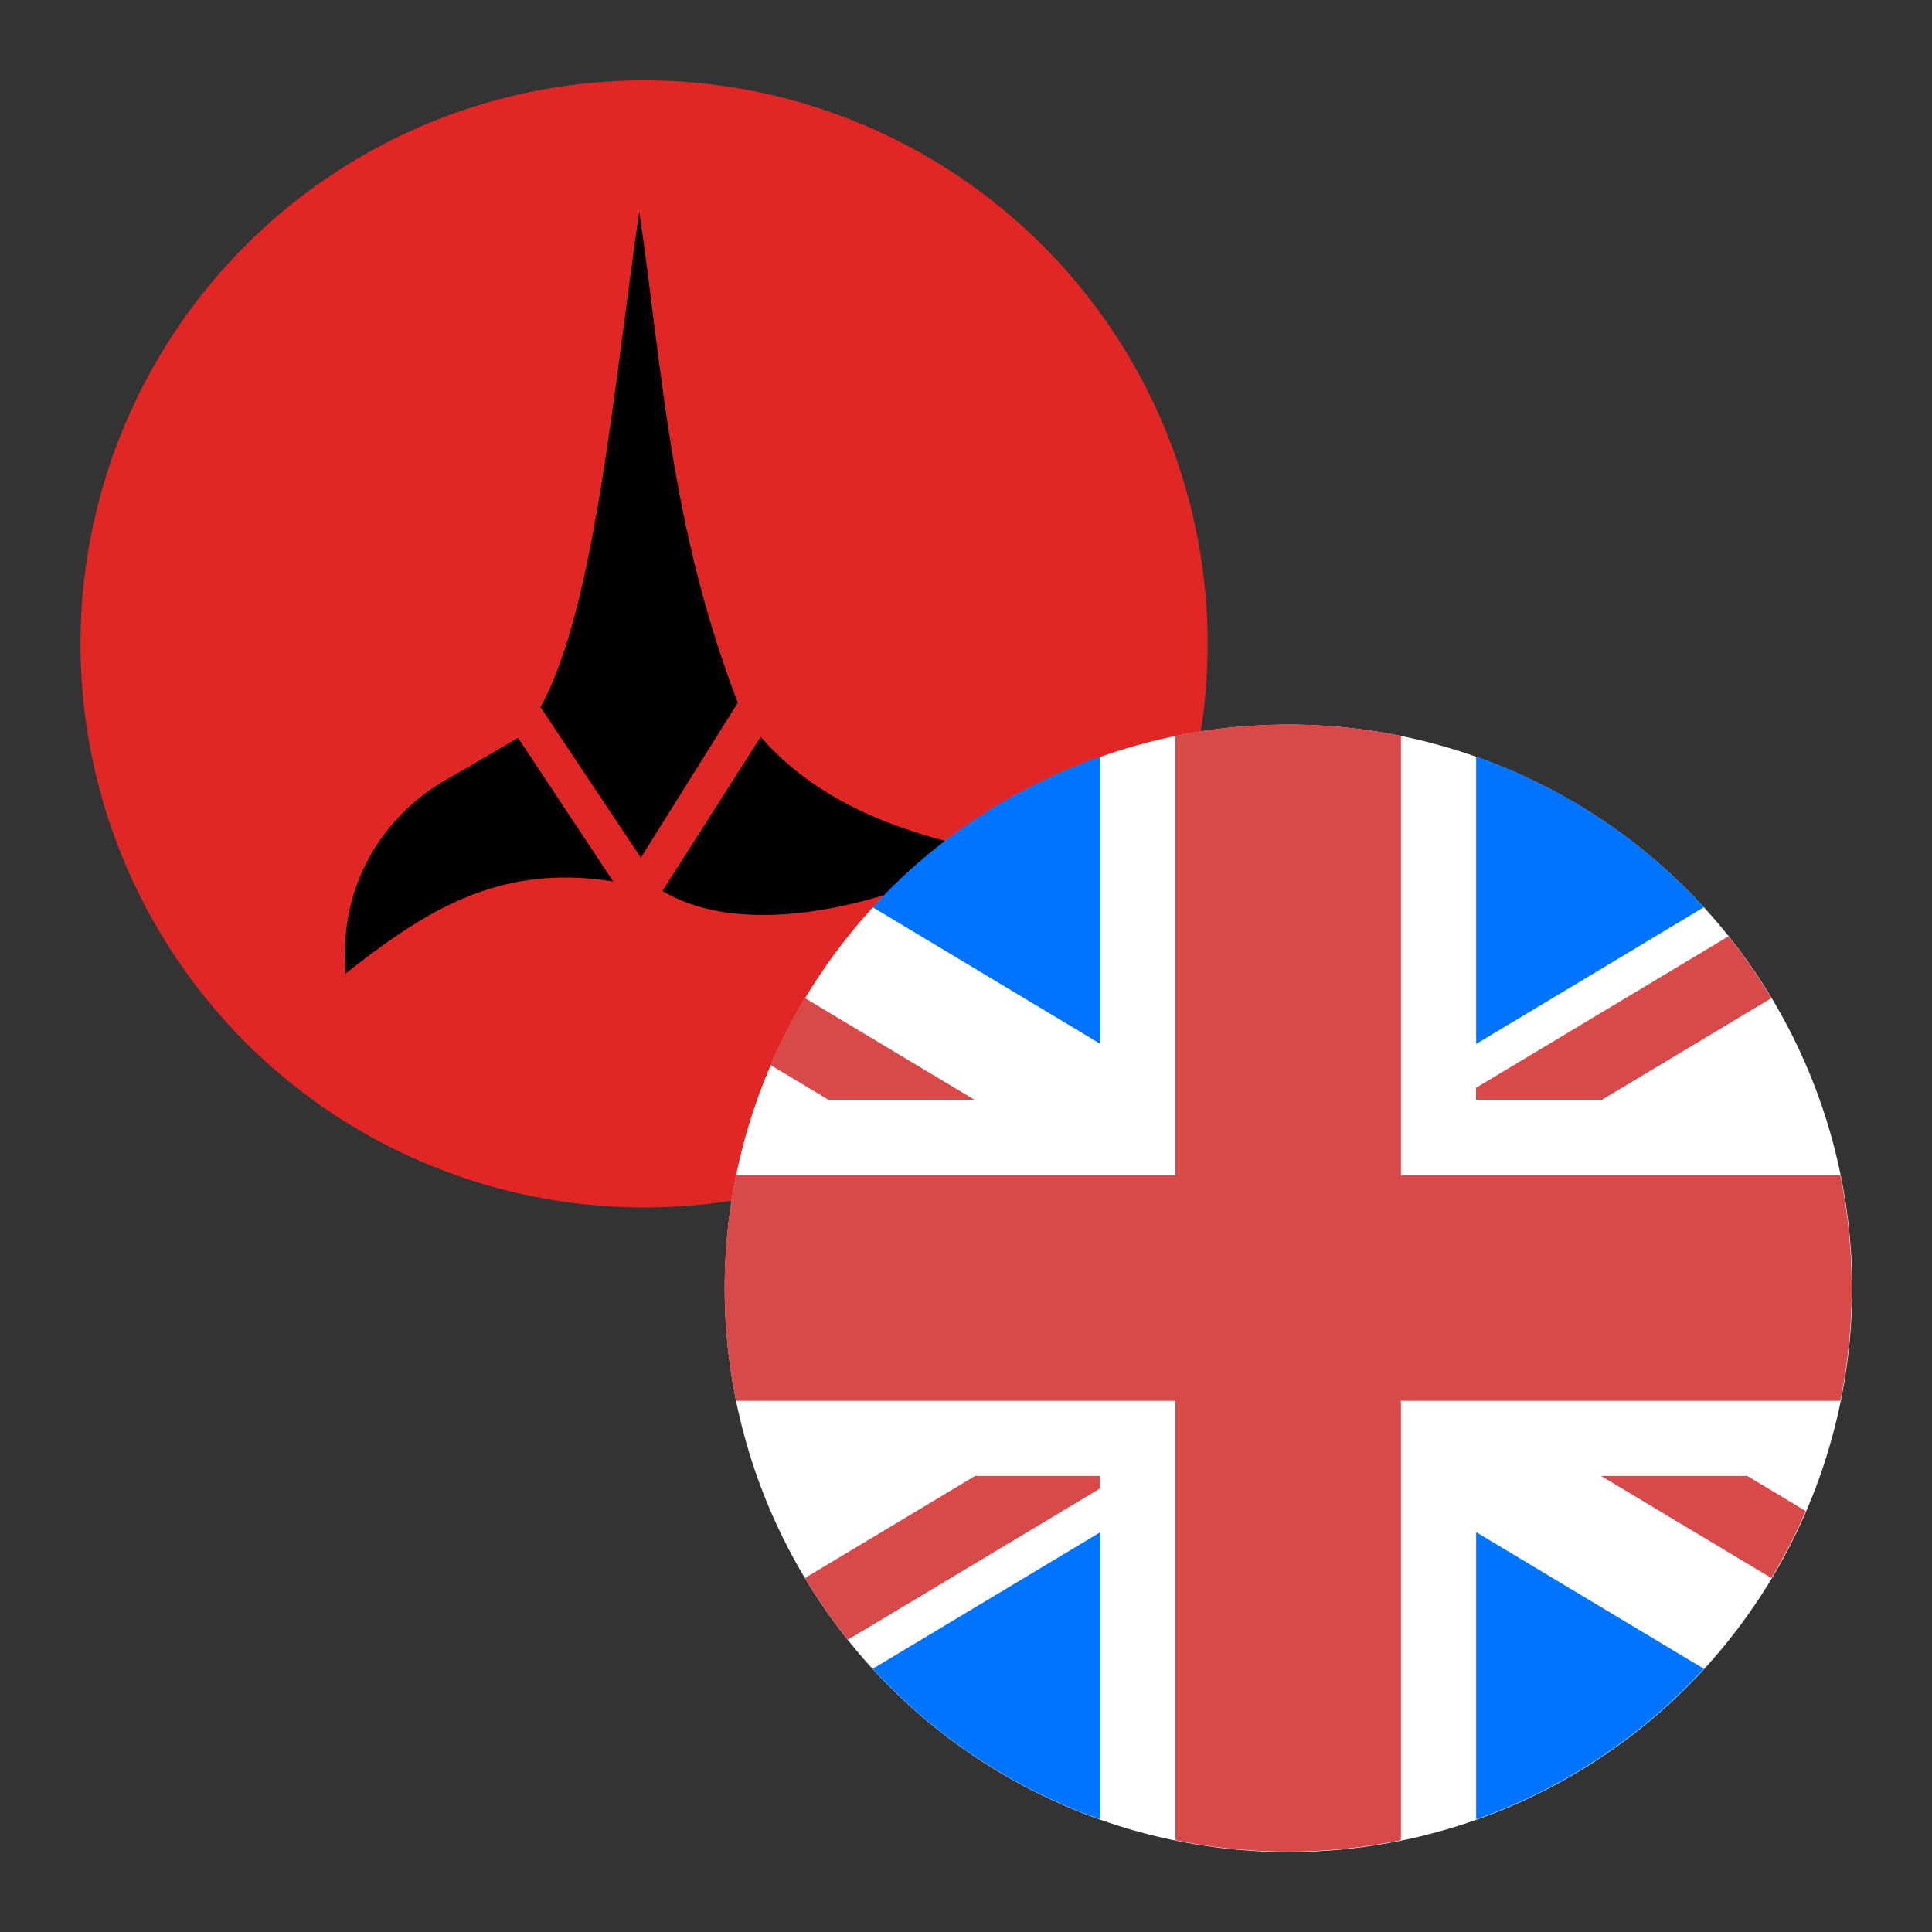 <?xml version="1.0" encoding="UTF-8" standalone="no"?>
<!DOCTYPE svg PUBLIC "-//W3C//DTD SVG 1.1//EN" "http://www.w3.org/Graphics/SVG/1.1/DTD/svg11.dtd">
<svg width="100%" height="100%" viewBox="0 0 24 24" version="1.1" xmlns="http://www.w3.org/2000/svg" xmlns:xlink="http://www.w3.org/1999/xlink" xml:space="preserve" xmlns:serif="http://www.serif.com/" style="fill-rule:evenodd;clip-rule:evenodd;stroke-linejoin:round;stroke-miterlimit:2;">
    <rect x="0" y="0" width="24" height="24" fill="#333333" stroke="none"/>
    <g transform="matrix(1.472,0,0,1.472,-1.944,-2.296)">
        <circle cx="6.756" cy="6.994" r="4.756" style="fill:rgb(225,38,38);"/>
    </g>
    <g transform="matrix(1.232,0,0,1.232,-2.231,-2.739)">
        <g id="path3770" transform="matrix(0.069,0,0,0.069,-17.69,-21.227)">
            <path d="M376.037,370.807C372.264,396.646 369.6,428.795 361.608,443.194L376.272,465.19L390.43,442.562C380.451,416.411 379.501,394.286 376.037,370.807Z" style="fill-rule:nonzero;"/>
        </g>
        <g id="path3772" transform="matrix(0.069,0,0,0.069,-17.69,-21.227)">
            <path d="M333.102,482.129C332.034,467.915 339.77,458.37 347.913,453.752C352.01,451.428 357.278,448.279 358.321,447.682L372.227,468.666C355.09,465.917 344.288,473.41 333.102,482.129Z" style="fill-rule:nonzero;"/>
        </g>
        <g id="path3774" transform="matrix(0.069,0,0,0.069,-17.69,-21.227)">
            <path d="M393.78,447.555C393.78,447.555 384.617,461.929 379.432,470.057C392.68,478.016 415.739,470.875 426.774,464.115C408.856,460.602 399.669,454.203 393.78,447.555Z" style="fill-rule:nonzero;"/>
        </g>
    </g>
    <g id="icon">
    </g>
    <g transform="matrix(1.061,0,0,1.061,3.008,5.659)">
        <g transform="matrix(1.2,0,0,1.2,-3.128,-5.25)">
            <circle cx="12.815" cy="12.5" r="5.5" style="fill:white;"/>
        </g>
        <g id="rect5260" transform="matrix(1.257,0,0,1.257,-5.664,-12.565)">
            <clipPath id="_clip1">
                <circle cx="14.25" cy="17.75" r="5.25"/>
            </clipPath>
            <g clip-path="url(#_clip1)">
                <path d="M7.54,12.5L12.5,12.5L12.5,15.476L7.54,12.5ZM16,12.5L20.96,12.5L16,15.476L16,12.5ZM23,13.725L23,16L19.208,16L22.442,14.06L23,13.725ZM23,19.5L23,21.775L19.208,19.5L23,19.5ZM20.96,23L16,23L16,20.024L20.96,23ZM12.5,23L7.54,23L12.5,20.024L12.5,23ZM5.5,21.775L5.5,19.5L9.292,19.5L5.5,21.775ZM5.5,16L5.5,13.725L9.292,16L5.5,16Z" style="fill:rgb(0,116,255);fill-rule:nonzero;"/>
            </g>
        </g>
        <g id="rect10396-3" transform="matrix(1.546,0,0,1.546,-6.305,-8.805)">
            <clipPath id="_clip2">
                <circle cx="12" cy="12" r="4.268"/>
            </clipPath>
            <g clip-path="url(#_clip2)">
                <path d="M11.146,12.854L4.886,12.854L4.886,11.146L11.146,11.146L11.146,7.732L12.854,7.732L12.854,11.146L19.114,11.146L19.114,12.854L12.854,12.854L12.854,16.268L11.146,16.268L11.146,12.854ZM19.114,16.268L14.37,13.423L15.477,13.423L19.114,15.605L19.114,16.268ZM4.886,7.732L9.629,10.577L8.523,10.577L4.886,8.395L4.886,7.732ZM13.423,10.577L13.423,10.483L18.009,7.732L19.114,7.732L14.372,10.577L13.423,10.577ZM10.577,13.423L10.577,13.517L5.991,16.268L4.887,16.268L9.629,13.423L10.577,13.423Z" style="fill:rgb(216,74,74);"/>
            </g>
        </g>
    </g>
</svg>
